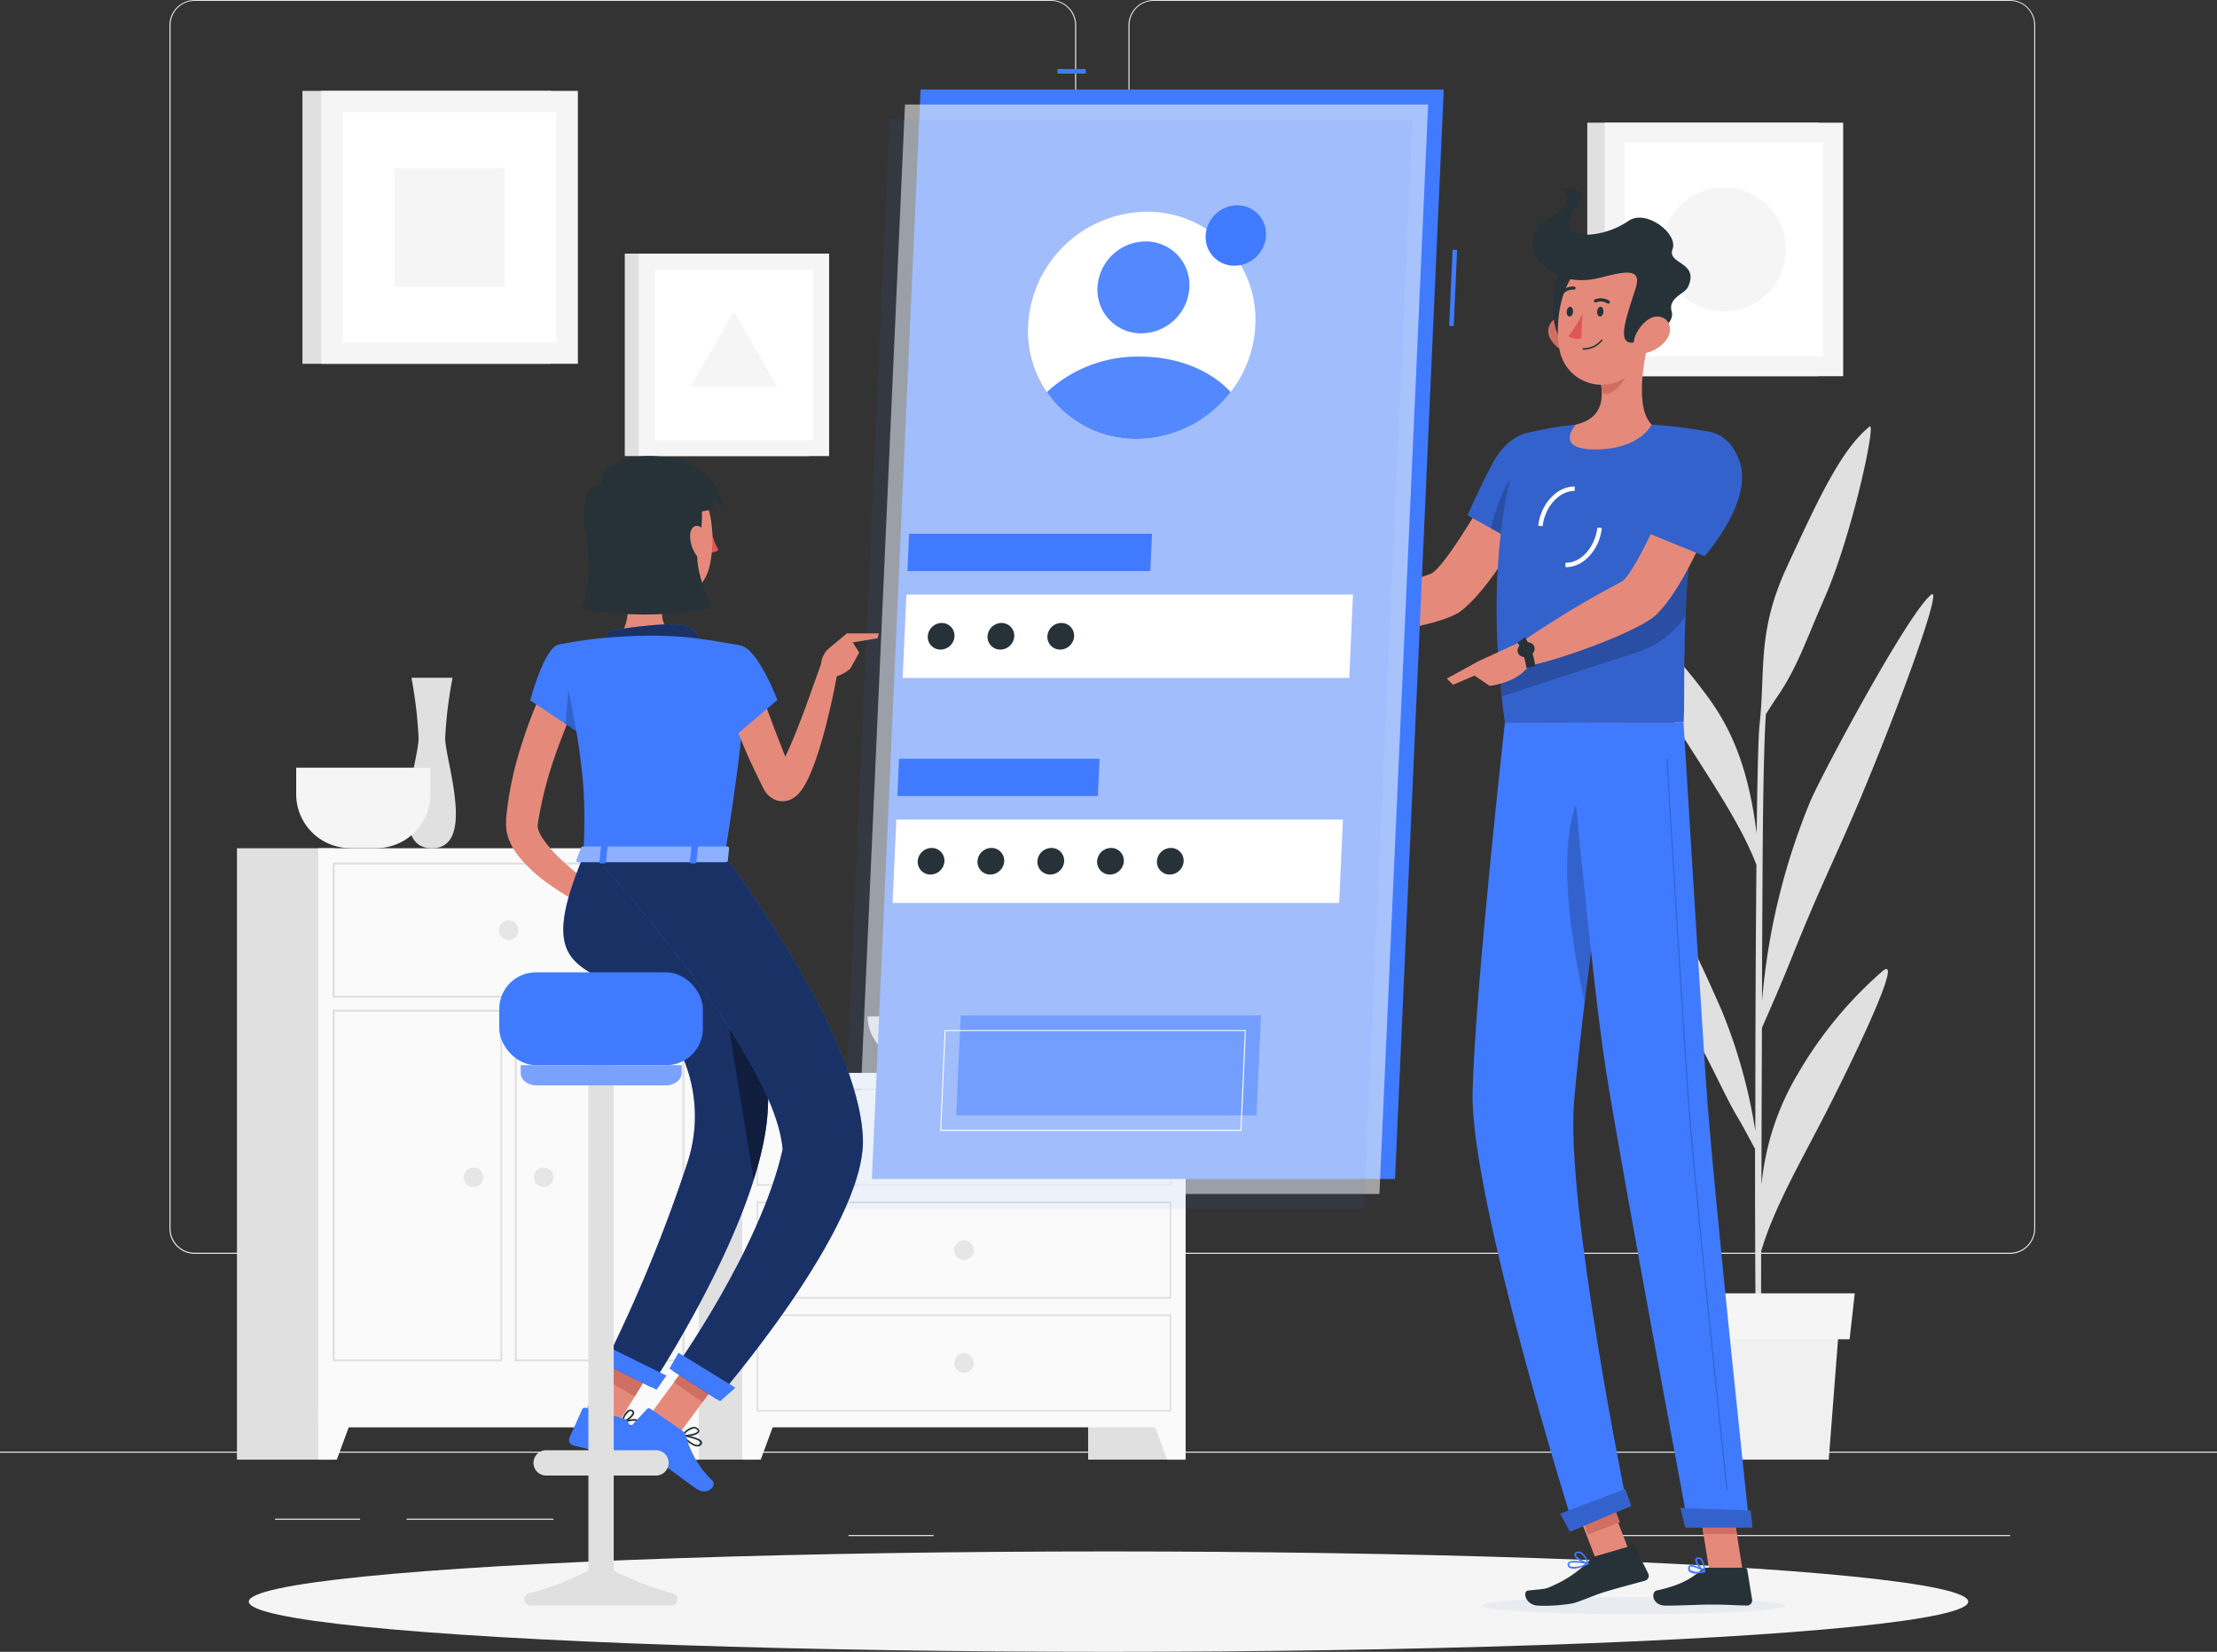 <svg xmlns="http://www.w3.org/2000/svg" width="314" height="233.968" viewBox="0 0 314 233.968">
  <rect x="0" y="0" width="314" height="233.968" fill="#333333" stroke="none"/>
  <g id="Mobile_login-01" data-name="Mobile login-01" transform="translate(0 -55)">
    <g id="Background_complete" data-name="Background complete" transform="translate(0 55)">
      <rect id="Rectangle_1237" data-name="Rectangle 1237" width="314" height="0.157" transform="translate(0 205.607)" fill="#e6e6e6"/>
      <rect id="Rectangle_1238" data-name="Rectangle 1238" width="20.799" height="0.157" transform="translate(57.588 215.109)" fill="#e6e6e6"/>
      <rect id="Rectangle_1239" data-name="Rectangle 1239" width="12.051" height="0.157" transform="translate(38.955 215.109)" fill="#e6e6e6"/>
      <rect id="Rectangle_1240" data-name="Rectangle 1240" width="12.051" height="0.157" transform="translate(120.174 217.42)" fill="#e6e6e6"/>
      <rect id="Rectangle_1241" data-name="Rectangle 1241" width="27.123" height="0.157" transform="translate(167.94 220.924)" fill="#e6e6e6"/>
      <rect id="Rectangle_1242" data-name="Rectangle 1242" width="3.975" height="0.157" transform="translate(158.375 220.924)" fill="#e6e6e6"/>
      <rect id="Rectangle_1243" data-name="Rectangle 1243" width="58.831" height="0.157" transform="translate(225.873 217.42)" fill="#e6e6e6"/>
      <path id="Path_3314" data-name="Path 3314" d="M163.05,232.6H41.8a3.586,3.586,0,0,1-3.586-3.586V58.554A3.586,3.586,0,0,1,41.8,55H163.05a3.586,3.586,0,0,1,3.586,3.586V229.013A3.586,3.586,0,0,1,163.05,232.6ZM41.8,55.126a3.429,3.429,0,0,0-3.429,3.429V229.013a3.429,3.429,0,0,0,3.429,3.429H163.05a3.429,3.429,0,0,0,3.429-3.429V58.554a3.429,3.429,0,0,0-3.429-3.429Z" transform="translate(-14.214 -55)" fill="#e6e6e6"/>
      <path id="Path_3315" data-name="Path 3315" d="M379.353,232.6H258.086a3.586,3.586,0,0,1-3.586-3.586V58.554A3.586,3.586,0,0,1,258.086,55H379.353a3.586,3.586,0,0,1,3.573,3.554V229.013A3.586,3.586,0,0,1,379.353,232.6ZM258.086,55.126a3.429,3.429,0,0,0-3.429,3.429V229.013a3.429,3.429,0,0,0,3.429,3.429H379.353a3.429,3.429,0,0,0,3.429-3.429V58.554a3.429,3.429,0,0,0-3.429-3.429Z" transform="translate(-94.674 -55)" fill="#e6e6e6"/>
      <rect id="Rectangle_1244" data-name="Rectangle 1244" width="13.81" height="54.78" transform="translate(154.117 151.963)" fill="#e0e0e0"/>
      <path id="Path_3316" data-name="Path 3316" d="M261.591,379.791h2.625V372.33H258.84Z" transform="translate(-96.288 -173.047)" fill="#fafafa"/>
      <rect id="Rectangle_1245" data-name="Rectangle 1245" width="13.81" height="54.78" transform="translate(93.603 151.963)" fill="#e0e0e0"/>
      <rect id="Rectangle_1246" data-name="Rectangle 1246" width="62.8" height="50.202" transform="translate(105.127 151.963)" fill="#fafafa"/>
      <path id="Path_3317" data-name="Path 3317" d="M229.126,300.765v13.282h-58.26V300.765h58.247m.245-.245H170.64v13.766h58.731V300.52Z" transform="translate(-63.478 -146.333)" fill="#e0e0e0"/>
      <path id="Path_3318" data-name="Path 3318" d="M170.019,379.791H167.4V372.33h5.369Z" transform="translate(-62.273 -173.047)" fill="#fafafa"/>
      <circle id="Ellipse_267" data-name="Ellipse 267" cx="1.388" cy="1.388" r="1.388" transform="translate(135.139 159.682)" fill="#e6e6e6"/>
      <path id="Path_3319" data-name="Path 3319" d="M229.126,326.225v13.282h-58.26V326.225h58.247m.245-.245H170.64v13.766h58.731V325.993Z" transform="translate(-63.478 -155.805)" fill="#e0e0e0"/>
      <circle id="Ellipse_268" data-name="Ellipse 268" cx="1.388" cy="1.388" r="1.388" transform="translate(135.139 175.677)" fill="#e6e6e6"/>
      <path id="Path_3320" data-name="Path 3320" d="M229.126,351.695v13.288h-58.26V351.695h58.247m.245-.245H170.64v13.766h58.731V351.45Z" transform="translate(-63.478 -165.279)" fill="#e0e0e0"/>
      <circle id="Ellipse_269" data-name="Ellipse 269" cx="1.388" cy="1.388" r="1.388" transform="translate(135.139 191.672)" fill="#e6e6e6"/>
      <rect id="Rectangle_1247" data-name="Rectangle 1247" width="13.81" height="86.601" transform="translate(85.169 120.149)" fill="#e0e0e0"/>
      <path id="Path_3321" data-name="Path 3321" d="M151.8,379.791h2.625V372.33H149.06Z" transform="translate(-55.45 -173.047)" fill="#fafafa"/>
      <rect id="Rectangle_1248" data-name="Rectangle 1248" width="13.81" height="86.601" transform="translate(33.56 120.149)" fill="#e0e0e0"/>
      <rect id="Rectangle_1249" data-name="Rectangle 1249" width="53.901" height="82.023" transform="translate(45.078 120.149)" fill="#fafafa"/>
      <path id="Path_3322" data-name="Path 3322" d="M124.555,249.829V268.4H75.3v-18.57h49.26m.289-.289H75v19.129h49.832V249.553Z" transform="translate(-27.9 -127.369)" fill="#e0e0e0"/>
      <path id="Path_3323" data-name="Path 3323" d="M139.845,283.009v49.26H116.383v-49.26h23.462m.289-.289H116.1v49.832h24.034V282.72Z" transform="translate(-43.189 -139.712)" fill="#e0e0e0"/>
      <path id="Path_3324" data-name="Path 3324" d="M98.764,283.009v49.26H75.3v-49.26H98.764m.289-.289H75v49.832H99.034V282.72Z" transform="translate(-27.9 -139.712)" fill="#e0e0e0"/>
      <path id="Path_3325" data-name="Path 3325" d="M74.405,379.791H71.78V372.33h5.376Z" transform="translate(-26.702 -173.047)" fill="#fafafa"/>
      <circle id="Ellipse_270" data-name="Ellipse 270" cx="1.388" cy="1.388" r="1.388" transform="translate(70.644 130.367)" fill="#e6e6e6"/>
      <circle id="Ellipse_271" data-name="Ellipse 271" cx="1.388" cy="1.388" r="1.388" transform="translate(75.611 165.365)" fill="#e6e6e6"/>
      <circle id="Ellipse_272" data-name="Ellipse 272" cx="1.388" cy="1.388" r="1.388" transform="translate(65.67 165.365)" fill="#e6e6e6"/>
      <path id="Path_3326" data-name="Path 3326" d="M98.325,207.87H92.5a61.505,61.505,0,0,1,1.011,8.553c0,3.171-4.434,15.593,1.884,15.593s1.884-12.422,1.884-15.593A59.743,59.743,0,0,1,98.325,207.87Z" transform="translate(-34.225 -111.868)" fill="#e0e0e0"/>
      <path id="Path_3327" data-name="Path 3327" d="M66.8,228.15v3.768a7.649,7.649,0,0,0,7.624,7.624h3.768a7.649,7.649,0,0,0,7.624-7.624V228.15Z" transform="translate(-24.85 -119.412)" fill="#f5f5f5"/>
      <path id="Path_3328" data-name="Path 3328" d="M195.67,284.26c0,4.4,4.917,7.982,10.927,7.982h5.426c6.01,0,10.927-3.592,10.927-7.982Z" transform="translate(-72.789 -140.285)" fill="#e0e0e0"/>
      <path id="Path_3329" data-name="Path 3329" d="M402.06,228.3a57.545,57.545,0,0,0-11.995,14.526,37.465,37.465,0,0,0-5.175,15.819c0-7.222.038-14.978.063-22.3.835-1.884,2.744-6.23,4.113-9.659,4.572-11.448,6.28-14.262,10.381-24.14,5.482-13.188,11.1-28.8,9.489-27.55-3.278,2.543-15.838,26.062-17.195,29.428a94.239,94.239,0,0,0-6.776,28.166c0-6.908.05-13.188.075-18.068.082-15.895.352-21.025.484-22.608.509-.8,1.105-1.74,1.457-2.248,2.952-4.264,4.088-7.9,6.87-14.262,3.938-9.018,7.335-25.026,6.343-24.216-4.132,3.36-7.385,10.588-11.668,19.8s-3.058,14.507-3.906,22.369c-.176,1.545-.314,7.366-.414,15.443-1.112-8.6-3.19-14.268-6.99-19.418-4.672-6.337-9.194-10.613-12.51-12.849s5.727,13.326,10.048,20.1c3.85,6.048,7.4,11.386,9.42,16.642-.107,10.94-.157,24.793-.157,37.68a75.713,75.713,0,0,0-4.773-17.082c-2.6-5.878-6.594-14.9-9.772-17.961-.766-.735,3.328,16.805,5.953,21.471s4.534,9.131,6.155,11.756c.383.628,1.664,3,2.393,4.365,0,15.744.088,29.635.226,34.364h.678c-.044-1.218-.057-9.232-.038-19.832,1.639-5.752,5.382-12.321,8.478-18.312C396.722,243.188,405.35,225.636,402.06,228.3Z" transform="translate(-135.404 -90.773)" fill="#e0e0e0"/>
      <path id="Path_3330" data-name="Path 3330" d="M399.9,372.782H380.218L378.73,353.49h22.658Z" transform="translate(-140.888 -166.038)" fill="#f0f0f0"/>
      <path id="Path_3331" data-name="Path 3331" d="M401.549,353.212H375.958l-.728-6.512h27.054Z" transform="translate(-139.586 -163.512)" fill="#f5f5f5"/>
      <rect id="Rectangle_1250" data-name="Rectangle 1250" width="35.199" height="38.653" transform="translate(42.836 12.874)" fill="#e0e0e0"/>
      <rect id="Rectangle_1251" data-name="Rectangle 1251" width="36.361" height="38.653" transform="translate(45.486 12.874)" fill="#f5f5f5"/>
      <rect id="Rectangle_1252" data-name="Rectangle 1252" width="32.562" height="30.27" transform="translate(78.801 15.92) rotate(90)" fill="#fff"/>
      <rect id="Rectangle_1253" data-name="Rectangle 1253" width="16.774" height="15.593" transform="translate(71.46 23.807) rotate(90)" fill="#f5f5f5"/>
      <rect id="Rectangle_1254" data-name="Rectangle 1254" width="32.7" height="35.909" transform="translate(224.811 17.377)" fill="#e0e0e0"/>
      <rect id="Rectangle_1255" data-name="Rectangle 1255" width="33.774" height="35.909" transform="translate(227.279 17.377)" fill="#f5f5f5"/>
      <rect id="Rectangle_1256" data-name="Rectangle 1256" width="30.244" height="28.116" transform="translate(258.227 20.209) rotate(90)" fill="#fff"/>
      <circle id="Ellipse_273" data-name="Ellipse 273" cx="8.773" cy="8.773" r="8.773" transform="translate(235.393 26.558)" fill="#f5f5f5"/>
      <rect id="Rectangle_1257" data-name="Rectangle 1257" width="26.112" height="28.674" transform="translate(88.491 35.922)" fill="#e0e0e0"/>
      <rect id="Rectangle_1258" data-name="Rectangle 1258" width="26.973" height="28.674" transform="translate(90.457 35.922)" fill="#f5f5f5"/>
      <rect id="Rectangle_1259" data-name="Rectangle 1259" width="24.153" height="22.451" transform="translate(115.169 38.182) rotate(90)" fill="#fff"/>
      <path id="Path_3332" data-name="Path 3332" d="M161.882,125.3l-6.142,10.638h12.284Z" transform="translate(-57.935 -81.152)" fill="#f5f5f5"/>
    </g>
    <g id="Shadow" transform="translate(35.237 274.75)">
      <ellipse id="Ellipse_274" data-name="Ellipse 274" cx="121.763" cy="7.109" rx="121.763" ry="7.109" transform="translate(0 0)" fill="#f5f5f5"/>
    </g>
    <g id="Character_2" data-name="Character 2" transform="translate(180.343 81.708)">
      <path id="Path_3333" data-name="Path 3333" d="M330.353,161.942l-6.23-2.512s-8.221,14.99-10.576,15.75c-3.2,1.03-9.828,3.894-13.766,4.427a7.055,7.055,0,0,0-1.325,3.291c5.282,1.758,16.887-.578,19.374-2.424C323.489,176.254,330.353,161.942,330.353,161.942Z" transform="translate(-291.367 -120.556)" fill="#e58a7b"/>
      <path id="Path_3334" data-name="Path 3334" d="M344.376,155.945c1.162,4.3-5.131,12.924-5.131,12.924L331,164.241s1.539-3.548,3.429-7.159C337.45,151.247,343.051,151.053,344.376,155.945Z" transform="translate(-303.475 -117.969)" fill="#407bff"/>
      <path id="Path_3335" data-name="Path 3335" d="M344.376,155.945c1.162,4.3-5.131,12.924-5.131,12.924L331,164.241s1.539-3.548,3.429-7.159C337.45,151.247,343.051,151.053,344.376,155.945Z" transform="translate(-303.475 -117.969)" opacity="0.2"/>
      <path id="Path_3336" data-name="Path 3336" d="M336.21,169.325l3.247,1.821.565-9.966C338.138,162.631,336.807,167,336.21,169.325Z" transform="translate(-305.413 -121.207)" opacity="0.2"/>
      <path id="Path_3337" data-name="Path 3337" d="M341.381,151.994s-6.418,14.281-2.675,40.87H364c.4-3.881-.929-22.822,3.887-41.109a64.45,64.45,0,0,0-8.4-1.068,92.844,92.844,0,0,0-10.751,0,48.986,48.986,0,0,0-7.348,1.306Z" transform="translate(-305.905 -117.246)" fill="#407bff"/>
      <path id="Path_3338" data-name="Path 3338" d="M341.381,151.994s-6.418,14.281-2.675,40.87H364c.4-3.881-.929-22.822,3.887-41.109a64.45,64.45,0,0,0-8.4-1.068,92.844,92.844,0,0,0-10.751,0,48.986,48.986,0,0,0-7.348,1.306Z" transform="translate(-305.905 -117.246)" opacity="0.2"/>
      <path id="Path_3339" data-name="Path 3339" d="M334.32,416.418c-.038.672,9.552,1.218,21.415,1.218s21.522-.546,21.559-1.218-9.546-1.218-21.415-1.218S334.364,415.746,334.32,416.418Z" transform="translate(-304.71 -215.702)" fill="#e8ecf1"/>
      <rect id="Rectangle_1260" data-name="Rectangle 1260" width="4.81" height="10.703" transform="translate(42.006 184.632) rotate(-21.161)" fill="#e58a7b"/>
      <path id="Path_3340" data-name="Path 3340" d="M389.222,402.966h-4.729L382.76,392.02h4.729Z" transform="translate(-322.729 -207.079)" fill="#e58a7b"/>
      <path id="Path_3341" data-name="Path 3341" d="M380.489,408.58H385.8a.383.383,0,0,1,.383.32l.685,4.2a.741.741,0,0,1-.741.842c-1.884-.031-2.744-.138-5.081-.138-1.438,0-4.4.151-6.393.151s-2.129-1.959-1.306-2.142c3.693-.8,5.124-1.884,6.355-2.945A1.211,1.211,0,0,1,380.489,408.58Z" transform="translate(-319.052 -213.239)" fill="#263238"/>
      <path id="Path_3342" data-name="Path 3342" d="M354.045,405.072l5.024-1.463a.389.389,0,0,1,.465.195l1.884,3.768a.722.722,0,0,1-.471,1c-1.821.5-3.052.81-5.338,1.476-1.576.458-3.184,1.206-4.741,1.7a22.587,22.587,0,0,1-4.93.358c-1.941,0-2.374-2.047-1.545-2.142,2.1-.239,2.386-.126,3.548-.71a16.24,16.24,0,0,0,5.074-3.5A2.367,2.367,0,0,1,354.045,405.072Z" transform="translate(-308.308 -211.384)" fill="#263238"/>
      <path id="Path_3343" data-name="Path 3343" d="M297.481,190.179l-5.2-2.179-2.142,5.765a21.421,21.421,0,0,0,6.431,0Z" transform="translate(-288.275 -131.184)" fill="#e58a7b"/>
      <path id="Path_3344" data-name="Path 3344" d="M287.308,187.76l-.138,3.831,1.865,2.072,2.142-5.765Z" transform="translate(-287.17 -131.094)" fill="#e58a7b"/>
      <rect id="Rectangle_1261" data-name="Rectangle 1261" width="4.823" height="5.533" transform="translate(42.607 185.48) rotate(-21.11)" fill="#cf6f64"/>
      <path id="Path_3345" data-name="Path 3345" d="M387.489,392.02H382.76l.9,5.646h4.729Z" transform="translate(-322.729 -207.079)" fill="#cf6f64"/>
      <path id="Path_3346" data-name="Path 3346" d="M338.12,195.341c.088,1.137.2,2.3.333,3.492l18.8-6.1A13.477,13.477,0,0,0,364.5,187.5c.069-1.677.17-3.441.308-5.281.063-.9.144-1.815.226-2.744s.195-1.953.308-2.952Z" transform="translate(-306.123 -126.913)" opacity="0.2"/>
      <path id="Path_3347" data-name="Path 3347" d="M347.528,170.356l-.628-.075c.37-3.14,2.713-5.608,5.181-5.552v.628C349.921,165.313,347.861,167.543,347.528,170.356Z" transform="translate(-309.39 -122.527)" fill="#fff"/>
      <path id="Path_3348" data-name="Path 3348" d="M353.167,179.6h-.107v-.628c2.16.082,4.189-2.173,4.522-4.98l.628.075C357.877,177.136,355.61,179.6,353.167,179.6Z" transform="translate(-311.681 -125.972)" fill="#fff"/>
      <path id="Path_3349" data-name="Path 3349" d="M365.265,131.5c-.879,3.46-1.928,9.8.358,12.108,0,0-1.6,3.511-8.026,3.511-5.872,0-2.726-3.511-2.726-3.511,3.912-.923,3.982-3.768,3.467-6.468Z" transform="translate(-312.042 -110.166)" fill="#e58a7b"/>
      <path id="Path_3350" data-name="Path 3350" d="M364.991,135.16l-4.1,3.335a10.794,10.794,0,0,1,.22,1.884c1.2,1.193,3.6-1.827,3.85-3.372a5.163,5.163,0,0,0,.031-1.846Z" transform="translate(-314.594 -111.527)" fill="#cf6f64"/>
      <path id="Path_3351" data-name="Path 3351" d="M349.481,129.554a4.126,4.126,0,0,0,2.663,1.972c1.507.333,2.267-1.049,1.853-2.449-.377-1.256-1.608-2.945-3.14-2.656a2.091,2.091,0,0,0-1.375,3.134Z" transform="translate(-310.237 -108.264)" fill="#cf6f64"/>
      <path id="Path_3352" data-name="Path 3352" d="M352.374,113.688c-2.349,1.074-3.178,10.406-.226,11.788S356.82,111.647,352.374,113.688Z" transform="translate(-310.637 -103.469)" fill="#263238"/>
      <path id="Path_3353" data-name="Path 3353" d="M364.985,119.122c-.565,4.685-.628,7.442-3.14,9.841a6.035,6.035,0,0,1-10.268-3.2c-.76-4.208.289-11.16,4.98-13.025a6.048,6.048,0,0,1,8.428,6.387Z" transform="translate(-311.046 -102.994)" fill="#e58a7b"/>
      <path id="Path_3354" data-name="Path 3354" d="M355.135,110.171c3.473-.892,6.029-1.495,5.118,1.407-1.218,3.862-2.675,7.605-.716,7.781,1.187.107,6.468-2.135,5.8-4.4-.584-1.972,1.884-2.512,2.324-3.511,1.627-3.624-3.027-3.14-2.2-5.344s-3.768-5.74-6.28-3.975c-4.088,2.851-11.1,2.813-7.417-1.884,2.644-3.347-2.072-2.663-2.072-2.663s2.851,1.689-1.947,4.3C342.67,104.682,347.323,112.174,355.135,110.171Z" transform="translate(-308.915 -97.528)" fill="#263238"/>
      <path id="Path_3355" data-name="Path 3355" d="M373.18,129.554a4.823,4.823,0,0,1-2.9,1.972c-1.545.333-2.141-1.049-1.564-2.449.521-1.256,1.953-2.945,3.435-2.656S374.009,128.324,373.18,129.554Z" transform="translate(-317.427 -108.264)" fill="#e58a7b"/>
      <path id="Path_3356" data-name="Path 3356" d="M336.685,217.94s-4.245,37.994-4.578,52.413c-.345,15,14.387,61.789,14.387,61.789L354.03,329s-8.792-42.748-7.536-57.481c1.331-16.058,6.833-53.556,6.833-53.556Z" transform="translate(-303.884 -142.321)" fill="#407bff"/>
      <path id="Path_3357" data-name="Path 3357" d="M355.171,233.641c-3.379,7.021-1.105,20.9.728,29.133.7-5.809,1.526-12.114,2.311-17.948C358.135,235.858,357.438,228.9,355.171,233.641Z" transform="translate(-311.82 -147.592)" opacity="0.2"/>
      <path id="Path_3358" data-name="Path 3358" d="M361.059,390.83c.038,0,.892,2.405.892,2.405l-8.691,3.649-1.369-2.55Z" transform="translate(-311.246 -206.636)" fill="#407bff"/>
      <path id="Path_3359" data-name="Path 3359" d="M353.69,217.94s3.247,36.135,5.4,49.668c2.355,14.827,11.618,64.207,11.618,64.207h8.66s-5.187-48.18-6.167-62.863c-1.061-15.932-3.184-51.012-3.184-51.012Z" transform="translate(-311.915 -142.321)" fill="#407bff"/>
      <path id="Path_3360" data-name="Path 3360" d="M388.91,395.468c.038,0,.289,2.418.289,2.418h-9.521L379,395.11Z" transform="translate(-321.331 -208.229)" fill="#407bff"/>
      <path id="Path_3361" data-name="Path 3361" d="M384.415,329.714a.082.082,0,0,1-.082-.069c-.05-.44-4.729-43.96-5.608-57.148-.955-14.312-2.876-46.039-2.9-46.359a.082.082,0,0,1,.075-.088h0a.082.082,0,0,1,.082.075c0,.32,1.941,32.028,2.9,46.359.879,13.188,5.558,56.683,5.608,57.148a.082.082,0,0,1-.069.088Z" transform="translate(-320.151 -145.338)" opacity="0.2"/>
      <path id="Path_3362" data-name="Path 3362" d="M361.087,124.881c0,.383-.245.691-.49.691s-.433-.308-.408-.691.245-.691.49-.691S361.112,124.5,361.087,124.881Z" transform="translate(-314.332 -107.446)" fill="#263238"/>
      <path id="Path_3363" data-name="Path 3363" d="M354.227,124.881c0,.383-.245.691-.49.691s-.433-.308-.408-.691.245-.691.49-.691S354.252,124.5,354.227,124.881Z" transform="translate(-311.78 -107.446)" fill="#263238"/>
      <path id="Path_3364" data-name="Path 3364" d="M355.726,125.6a14.721,14.721,0,0,1-2.016,3.259,2.148,2.148,0,0,0,1.8.339Z" transform="translate(-311.923 -107.971)" fill="#df5753"/>
      <path id="Path_3365" data-name="Path 3365" d="M357.037,133.017a.107.107,0,0,1-.107-.113.119.119,0,0,1,.119-.113,3.234,3.234,0,0,0,2.512-1.181.113.113,0,0,1,.157-.031.107.107,0,0,1,0,.157,3.422,3.422,0,0,1-2.682,1.281Z" transform="translate(-313.121 -110.188)" fill="#263238"/>
      <path id="Path_3366" data-name="Path 3366" d="M361.591,123.012a.22.22,0,0,1-.195,0,1.771,1.771,0,0,0-1.6-.17.213.213,0,0,1-.3-.107.232.232,0,0,1,.126-.3,2.2,2.2,0,0,1,2.022.188.22.22,0,0,1,.056.308.244.244,0,0,1-.113.082Z" transform="translate(-314.07 -106.733)" fill="#263238"/>
      <path id="Path_3367" data-name="Path 3367" d="M352.019,120.769a.2.2,0,0,1-.088-.05.22.22,0,0,1,0-.314,2.336,2.336,0,0,1,1.934-.779.207.207,0,0,1,.176.257.239.239,0,0,1-.264.188h0a1.884,1.884,0,0,0-1.526.628A.232.232,0,0,1,352.019,120.769Z" transform="translate(-311.237 -105.746)" fill="#263238"/>
      <path id="Path_3368" data-name="Path 3368" d="M372.278,161.29l-6.531-1.74s-6.406,15.769-8.666,16.8a134.737,134.737,0,0,0-14.187,8.585,6.544,6.544,0,0,0,.377,3.429c5.652-1.024,16.472-5.194,18.733-7.31C367.154,176.223,372.278,161.29,372.278,161.29Z" transform="translate(-307.871 -120.6)" fill="#e58a7b"/>
      <path id="Path_3369" data-name="Path 3369" d="M381.815,409.194a1.375,1.375,0,0,1-.9-.239.628.628,0,0,1-.195-.59.383.383,0,0,1,.207-.314c.534-.27,2.01.666,2.173.779a.107.107,0,0,1,.044.113.12.12,0,0,1-.088.088,5.685,5.685,0,0,1-1.243.163Zm-.628-.98a.333.333,0,0,0-.144,0,.145.145,0,0,0-.075.132.434.434,0,0,0,.126.408,2.246,2.246,0,0,0,1.67.088,4.258,4.258,0,0,0-1.6-.628Z" transform="translate(-321.967 -213.025)" fill="#407bff"/>
      <path id="Path_3370" data-name="Path 3370" d="M383.632,408.369h-.05c-.471-.264-1.356-1.3-1.256-1.827a.4.4,0,0,1,.377-.3.584.584,0,0,1,.471.144c.521.446.559,1.815.559,1.884a.119.119,0,0,1-.057.1A.114.114,0,0,1,383.632,408.369Zm-.842-1.915h-.044c-.144,0-.163.088-.17.113-.075.314.477,1.093.942,1.463a2.556,2.556,0,0,0-.471-1.482.377.377,0,0,0-.258-.094Z" transform="translate(-322.565 -212.369)" fill="#407bff"/>
      <path id="Path_3371" data-name="Path 3371" d="M355.033,408.057a1.784,1.784,0,0,1-1.187,0,.584.584,0,0,1-.308-.477.37.37,0,0,1,.126-.333c.509-.452,2.556.031,2.788.088a.107.107,0,0,1,.082.1.119.119,0,0,1-.069.113A8.522,8.522,0,0,1,355.033,408.057Zm-1.024-.747a.471.471,0,0,0-.2.088.138.138,0,0,0-.05.132.383.383,0,0,0,.2.32,3.111,3.111,0,0,0,2.1-.377A6.1,6.1,0,0,0,354.009,407.309Z" transform="translate(-311.858 -212.672)" fill="#407bff"/>
      <path id="Path_3372" data-name="Path 3372" d="M357.006,406.759h-.044c-.628-.113-1.884-.835-1.922-1.375,0-.126.057-.3.352-.4a.8.8,0,0,1,.628.038c.685.339,1.036,1.545,1.055,1.6a.091.091,0,0,1-.069.145Zm-1.482-1.589h-.063c-.195.069-.195.151-.195.176,0,.327.911.923,1.545,1.124a2.424,2.424,0,0,0-.879-1.256.584.584,0,0,0-.414-.044Z" transform="translate(-312.418 -211.883)" fill="#407bff"/>
      <path id="Path_3373" data-name="Path 3373" d="M339.45,199.37l-6.55,3.014-.76,1.846,2.418,1.626s4.515-.49,5.8-3.391Z" transform="translate(-303.899 -135.413)" fill="#e58a7b"/>
      <path id="Path_3374" data-name="Path 3374" d="M343.5,203.037a9.037,9.037,0,0,0-1.218-3.554l1.03-.772a9.948,9.948,0,0,1,1.457,4.113Z" transform="translate(-307.671 -135.168)" fill="#263238"/>
      <ellipse id="Ellipse_275" data-name="Ellipse 275" cx="1.237" cy="1.024" rx="1.237" ry="1.024" transform="matrix(0.927, -0.375, 0.375, 0.927, 34.268, 64.82)" fill="#263238"/>
      <path id="Path_3375" data-name="Path 3375" d="M326.3,206.607l.873.879,5.878-2.512-2.324-.8Z" transform="translate(-301.726 -137.199)" fill="#e58a7b"/>
      <path id="Path_3376" data-name="Path 3376" d="M361.059,390.83c.038,0,.892,2.405.892,2.405l-8.691,3.649-1.369-2.55Z" transform="translate(-311.246 -206.636)" opacity="0.2"/>
      <path id="Path_3377" data-name="Path 3377" d="M388.91,395.468c.038,0,.289,2.418.289,2.418h-9.521L379,395.11Z" transform="translate(-321.331 -208.229)" opacity="0.2"/>
      <path id="Path_3378" data-name="Path 3378" d="M383.94,156.794c1.727,5.57-5.024,13.188-5.024,13.188l-9.326-3.806a95.724,95.724,0,0,1,3.812-9.464C376.272,150.539,382.194,151.173,383.94,156.794Z" transform="translate(-317.83 -117.913)" fill="#407bff"/>
      <path id="Path_3379" data-name="Path 3379" d="M383.94,156.794c1.727,5.57-5.024,13.188-5.024,13.188l-9.326-3.806a95.724,95.724,0,0,1,3.812-9.464C376.272,150.539,382.194,151.173,383.94,156.794Z" transform="translate(-317.83 -117.913)" opacity="0.2"/>
    </g>
    <g id="Screen" transform="translate(119.056 64.778)">
      <rect id="Rectangle_1262" data-name="Rectangle 1262" width="4.013" height="0.647" transform="translate(30.715 0)" fill="#407bff"/>
      <rect id="Rectangle_1263" data-name="Rectangle 1263" width="10.789" height="0.647" transform="translate(86.189 36.378) rotate(-87.42)" fill="#407bff"/>
      <path id="Path_3380" data-name="Path 3380" d="M277.629,75.19h-74.1L196.63,229.5h74.1Z" transform="translate(-192.203 -72.289)" fill="#407bff"/>
      <path id="Path_3381" data-name="Path 3381" d="M274.109,78.57h-74.1l-6.9,154.312h74.1Z" transform="translate(-190.893 -73.546)" fill="#fafafa" opacity="0.56"/>
      <path id="Path_3382" data-name="Path 3382" d="M270.586,81.94h-74.1l-6.9,154.312h74.1Z" transform="translate(-189.58 -74.8)" fill="#407bff" opacity="0.07"/>
      <path id="Path_3383" data-name="Path 3383" d="M267.36,189.11H204.108l-.528,11.806h63.252Z" transform="translate(-194.788 -114.667)" fill="#fff"/>
      <path id="Path_3384" data-name="Path 3384" d="M239.294,175.39h-34.4l-.232,5.281h34.4Z" transform="translate(-195.19 -109.563)" fill="#407bff"/>
      <path id="Path_3385" data-name="Path 3385" d="M265.09,239.85H201.838l-.528,11.806h63.252Z" transform="translate(-193.944 -133.542)" fill="#fff"/>
      <path id="Path_3386" data-name="Path 3386" d="M258.829,284.04H216.294l-.634,14.149h42.534Z" transform="translate(-199.282 -149.981)" fill="#407bff" opacity="0.47"/>
      <path id="Path_3387" data-name="Path 3387" d="M254.638,301.607H212.1a.04.04,0,1,1-.057-.057l.628-14.155a.075.075,0,0,1,.075-.069h42.534a.04.04,0,1,1,.057.056l-.622,14.18A.075.075,0,0,1,254.638,301.607Zm-42.453-.151h42.384l.628-14h-42.39Z" transform="translate(-197.936 -151.201)" fill="#fff"/>
      <path id="Path_3388" data-name="Path 3388" d="M231.021,226.13h-28.4l-.232,5.288h28.392Z" transform="translate(-194.345 -128.438)" fill="#407bff"/>
      <path id="Path_3389" data-name="Path 3389" d="M264.039,118.849a16.629,16.629,0,0,1-3.492,9.451,16.893,16.893,0,0,1-13.32,6.638,15.26,15.26,0,0,1-15.361-16.089,16.956,16.956,0,0,1,16.8-16.089,15.248,15.248,0,0,1,15.373,16.089Z" transform="translate(-205.302 -82.544)" fill="#fff"/>
      <path id="Path_3390" data-name="Path 3390" d="M280.454,105.587a4.4,4.4,0,0,1-.929,2.512,4.49,4.49,0,0,1-3.536,1.765,4.057,4.057,0,0,1-4.082-4.277,4.515,4.515,0,0,1,4.465-4.277,4.051,4.051,0,0,1,4.082,4.277Z" transform="translate(-220.203 -82.005)" fill="#407bff"/>
      <path id="Path_3391" data-name="Path 3391" d="M213.026,197.394a2,2,0,0,1-1.978,1.884,1.8,1.8,0,0,1-1.809-1.884,2,2,0,0,1,1.978-1.884,1.8,1.8,0,0,1,1.809,1.884Z" transform="translate(-196.892 -117.048)" fill="#263238"/>
      <path id="Path_3392" data-name="Path 3392" d="M226.506,197.394a2,2,0,0,1-1.978,1.884,1.8,1.8,0,0,1-1.809-1.884,2,2,0,0,1,1.978-1.884,1.8,1.8,0,0,1,1.809,1.884Z" transform="translate(-201.907 -117.048)" fill="#263238"/>
      <path id="Path_3393" data-name="Path 3393" d="M240,197.394a2,2,0,0,1-1.978,1.884,1.8,1.8,0,0,1-1.809-1.884,2,2,0,0,1,1.978-1.884A1.8,1.8,0,0,1,240,197.394Z" transform="translate(-206.925 -117.048)" fill="#263238"/>
      <path id="Path_3394" data-name="Path 3394" d="M210.756,248.134a2,2,0,0,1-1.978,1.884,1.8,1.8,0,0,1-1.809-1.884,2,2,0,0,1,1.978-1.884,1.8,1.8,0,0,1,1.809,1.884Z" transform="translate(-196.048 -135.923)" fill="#263238"/>
      <path id="Path_3395" data-name="Path 3395" d="M224.236,248.134a2,2,0,0,1-1.978,1.884,1.8,1.8,0,0,1-1.809-1.884,2,2,0,0,1,1.978-1.884,1.8,1.8,0,0,1,1.809,1.884Z" transform="translate(-201.062 -135.923)" fill="#263238"/>
      <path id="Path_3396" data-name="Path 3396" d="M237.756,248.134a2,2,0,0,1-1.978,1.884,1.8,1.8,0,0,1-1.809-1.884,2,2,0,0,1,1.978-1.884,1.8,1.8,0,0,1,1.809,1.884Z" transform="translate(-206.092 -135.923)" fill="#263238"/>
      <path id="Path_3397" data-name="Path 3397" d="M251.216,248.134a2,2,0,0,1-1.978,1.884,1.8,1.8,0,0,1-1.809-1.884,2,2,0,0,1,1.978-1.884,1.8,1.8,0,0,1,1.809,1.884Z" transform="translate(-211.099 -135.923)" fill="#263238"/>
      <path id="Path_3398" data-name="Path 3398" d="M264.706,248.134a2,2,0,0,1-1.978,1.884,1.8,1.8,0,0,1-1.809-1.884,2,2,0,0,1,1.978-1.884,1.8,1.8,0,0,1,1.809,1.884Z" transform="translate(-216.117 -135.923)" fill="#263238"/>
      <path id="Path_3399" data-name="Path 3399" d="M260.527,115.966a6.87,6.87,0,0,1-6.795,6.506,6.167,6.167,0,0,1-6.217-6.506,6.87,6.87,0,0,1,6.795-6.506,6.167,6.167,0,0,1,6.217,6.506Z" transform="translate(-211.128 -85.037)" fill="#407bff"/>
      <path id="Path_3400" data-name="Path 3400" d="M262.124,140.458a16.893,16.893,0,0,1-13.314,6.638,15.26,15.26,0,0,1-12.711-6.632,18.888,18.888,0,0,1,13.232-5.024C254.683,135.44,259.342,137.418,262.124,140.458Z" transform="translate(-206.885 -94.702)" fill="#407bff"/>
      <path id="Path_3401" data-name="Path 3401" d="M260.527,115.966a6.87,6.87,0,0,1-6.795,6.506,6.167,6.167,0,0,1-6.217-6.506,6.87,6.87,0,0,1,6.795-6.506,6.167,6.167,0,0,1,6.217,6.506Z" transform="translate(-211.128 -85.037)" fill="#fff" opacity="0.1"/>
      <path id="Path_3402" data-name="Path 3402" d="M262.124,140.458a16.893,16.893,0,0,1-13.314,6.638,15.26,15.26,0,0,1-12.711-6.632,18.888,18.888,0,0,1,13.232-5.024C254.683,135.44,259.342,137.418,262.124,140.458Z" transform="translate(-206.885 -94.702)" fill="#fff" opacity="0.1"/>
    </g>
    <g id="Character_1" data-name="Character 1" transform="translate(68.301 119.585)">
      <path id="Path_3403" data-name="Path 3403" d="M124.354,211.119c-.6,1.306-1.218,2.738-1.771,4.139s-1.105,2.826-1.589,4.264a53.885,53.885,0,0,0-2.242,8.666l-.144.923a1.419,1.419,0,0,0,.044.471,4.81,4.81,0,0,0,.691,1.457,18.281,18.281,0,0,0,2.788,3.14,42.573,42.573,0,0,0,3.467,2.9c1.206.929,2.474,1.834,3.718,2.682l-1.168,2.2a44.534,44.534,0,0,1-8.447-4.842,20.228,20.228,0,0,1-3.768-3.567,8.9,8.9,0,0,1-1.5-2.682,6.01,6.01,0,0,1-.3-1.846v-.791l.063-.628a48.858,48.858,0,0,1,2.054-9.634c.49-1.551,1.011-3.083,1.608-4.591s1.212-2.97,1.972-4.5Z" transform="translate(-110.758 -176.832)" fill="#e58a7b"/>
      <path id="Path_3404" data-name="Path 3404" d="M136.214,256.1l4.44-2.248-1.149,4.88s-3.046.854-4.465-.628Z" transform="translate(-118.536 -193.557)" fill="#e58a7b"/>
      <path id="Path_3405" data-name="Path 3405" d="M147.362,254.648l-1.181,4.032-4.032.044,1.149-4.873Z" transform="translate(-121.181 -193.557)" fill="#e58a7b"/>
      <path id="Path_3406" data-name="Path 3406" d="M160.43,175a12.492,12.492,0,0,0,.992,2.512,1.017,1.017,0,0,1-.992.32Z" transform="translate(-127.981 -164.225)" fill="#df5753"/>
      <ellipse id="Ellipse_276" data-name="Ellipse 276" cx="0.471" cy="0.722" rx="0.471" ry="0.722" transform="translate(31.846 9.369)" fill="#263238"/>
      <path id="Path_3407" data-name="Path 3407" d="M160,172.636l.955-.276S160.49,173.107,160,172.636Z" transform="translate(-127.821 -163.242)" fill="#263238"/>
      <path id="Path_3408" data-name="Path 3408" d="M140.368,182.34c.571,2.926,1.143,8.283-.9,10.23,0,0,.8,2.964,6.23,2.964,5.972,0,2.857-2.964,2.857-2.964-3.259-.779-3.178-3.2-2.606-5.47Z" transform="translate(-120.184 -166.955)" fill="#e58a7b"/>
      <path id="Path_3409" data-name="Path 3409" d="M138.361,167.518c.3,4.88.32,6.952,2.788,9.458,3.705,3.768,9.64,2.33,10.8-2.512,1.049-4.4.383-11.631-4.4-13.571a6.669,6.669,0,0,0-9.194,6.625Z" transform="translate(-119.766 -158.789)" fill="#e58a7b"/>
      <path id="Path_3410" data-name="Path 3410" d="M136.082,162.82c-2.449.892-5.715.226-4.434,7.781,1.356,8-.729,10.632-.729,10.632a49.865,49.865,0,0,0,18.771-.119s-2.9-5.062-2.085-8.754c1.036-4.71.214-6.456.214-6.456S139.524,161.6,136.082,162.82Z" transform="translate(-117.004 -159.612)" fill="#263238"/>
      <path id="Path_3411" data-name="Path 3411" d="M155.64,174.976a4.917,4.917,0,0,0,.766,2.619c.659,1.017,1.444.628,1.645-.452.176-.948.044-2.625-.8-3.278S155.653,173.852,155.64,174.976Z" transform="translate(-126.199 -163.705)" fill="#e58a7b"/>
      <path id="Path_3412" data-name="Path 3412" d="M135.7,161.9c-.7-1.972,2.65-5.024,9.747-3.768s7.4,7.165,7.4,7.165l-1.432-1.708.063,1.8-7.291,1.4Z" transform="translate(-118.746 -157.842)" fill="#263238"/>
      <path id="Path_3413" data-name="Path 3413" d="M136.7,197.915h0a1.105,1.105,0,0,1,.911-1.256c2.211-.364,7.228-1.105,9.759-.754,1.884.257,2.374,1.357,2.455,2.255a1.105,1.105,0,0,1-1.156,1.193l-10.921-.5A1.112,1.112,0,0,1,136.7,197.915Z" transform="translate(-119.15 -171.967)" fill="#407bff"/>
      <path id="Path_3414" data-name="Path 3414" d="M136.7,197.915h0a1.105,1.105,0,0,1,.911-1.256c2.211-.364,7.228-1.105,9.759-.754,1.884.257,2.374,1.357,2.455,2.255a1.105,1.105,0,0,1-1.156,1.193l-10.921-.5A1.112,1.112,0,0,1,136.7,197.915Z" transform="translate(-119.15 -171.967)" opacity="0.6"/>
      <path id="Path_3415" data-name="Path 3415" d="M146.76,368.421l4.051,2.813,6.776-9.188-4.051-2.807Z" transform="translate(-122.896 -232.762)" fill="#e58a7b"/>
      <path id="Path_3416" data-name="Path 3416" d="M131.72,367.815,136,370.252l6-9.715-4.277-2.437Z" transform="translate(-117.301 -232.338)" fill="#e58a7b"/>
      <path id="Path_3417" data-name="Path 3417" d="M159.522,362.047l-3.492,4.735-4.051-2.807,3.492-4.735Z" transform="translate(-124.838 -232.762)" fill="#cf6f64"/>
      <path id="Path_3418" data-name="Path 3418" d="M139.43,358.1l4.283,2.443-3.09,5.005-4.283-2.443Z" transform="translate(-119.02 -232.338)" fill="#cf6f64"/>
      <path id="Path_3419" data-name="Path 3419" d="M142.843,248s15.813,19.933,12.849,38.986c-2.4,15.392-16.272,36.236-16.272,36.236l-6.525-3.24a213.118,213.118,0,0,0,11.744-28.536,21.094,21.094,0,0,0-2.512-18.275c-8.013-11.7-20.843-4.741-12.208-25.17Z" transform="translate(-115.562 -191.381)" fill="#407bff"/>
      <path id="Path_3420" data-name="Path 3420" d="M142.843,248s15.813,19.933,12.849,38.986c-2.4,15.392-16.272,36.236-16.272,36.236l-6.525-3.24a213.118,213.118,0,0,0,11.744-28.536,21.094,21.094,0,0,0-2.512-18.275c-8.013-11.7-20.843-4.741-12.208-25.17Z" transform="translate(-115.562 -191.381)" opacity="0.6"/>
      <path id="Path_3421" data-name="Path 3421" d="M163.188,267.026l-2.3-2.286c0,.182,4.453,27.663,5.7,35.388a47.1,47.1,0,0,0,1.683-6.908C169.751,283.875,166.68,274.323,163.188,267.026Z" transform="translate(-128.152 -197.608)" opacity="0.4"/>
      <path id="Path_3422" data-name="Path 3422" d="M152.47,248s19.041,25.045,19.575,40.066c.446,12.56-20.724,36.895-20.724,36.895l-6.154-3.981s12.39-17.283,15.512-31.4c-1.2-14-26.728-41.58-26.728-41.58Z" transform="translate(-118.131 -191.381)" fill="#407bff"/>
      <path id="Path_3423" data-name="Path 3423" d="M152.47,248s19.041,25.045,19.575,40.066c.446,12.56-20.724,36.895-20.724,36.895l-6.154-3.981s12.39-17.283,15.512-31.4c-1.2-14-26.728-41.58-26.728-41.58Z" transform="translate(-118.131 -191.381)" opacity="0.6"/>
      <path id="Path_3424" data-name="Path 3424" d="M123.568,200.359c-2.041.484-3.988,7.881-3.988,7.881l7.95,5.307s2.65-5.853,1.727-8.415C128.3,202.469,126.124,199.75,123.568,200.359Z" transform="translate(-112.785 -173.626)" fill="#407bff"/>
      <path id="Path_3425" data-name="Path 3425" d="M128.083,208l-.553,6.45,2.958,1.984a26.482,26.482,0,0,0,1.8-5.74Z" transform="translate(-115.742 -176.501)" opacity="0.2"/>
      <path id="Path_3426" data-name="Path 3426" d="M151.841,199.8s2.349.829-2.355,29.736H129.478c.333-8.164.345-13.188-3.548-29.88a59.031,59.031,0,0,1,8.5-1.118,63.66,63.66,0,0,1,9.087,0C147.42,198.892,151.841,199.8,151.841,199.8Z" transform="translate(-115.147 -172.919)" fill="#407bff"/>
      <path id="Path_3427" data-name="Path 3427" d="M167.588,206.745c.452,1.256.936,2.606,1.432,3.912s.98,2.638,1.488,3.95l1.539,3.944.389.986.195.49.1.245v.038a1.382,1.382,0,0,0-.44-.389,1.746,1.746,0,0,0-.823-.239,1.62,1.62,0,0,0-.7.126c-.283.138-.289.195-.283.182a.823.823,0,0,0,.138-.144,8.963,8.963,0,0,0,.9-1.463c.3-.578.578-1.193.86-1.815.553-1.256,1.061-2.556,1.576-3.869s.986-2.644,1.463-3.982l1.432-4.007,2.418.628c-.477,2.864-1.1,5.652-1.834,8.491-.358,1.413-.779,2.813-1.256,4.226-.239.71-.5,1.413-.81,2.135a13.1,13.1,0,0,1-1.193,2.273,5.588,5.588,0,0,1-.546.678,3.5,3.5,0,0,1-1.143.81,2.825,2.825,0,0,1-1.218.226,2.8,2.8,0,0,1-1.325-.4,3.328,3.328,0,0,1-1.143-1.187c-.094-.157-.176-.327-.232-.44l-.119-.245-.239-.49-.477-.973c-.628-1.306-1.256-2.619-1.8-3.95s-1.124-2.669-1.664-4.019-1.024-2.694-1.482-4.151Z" transform="translate(-128.859 -175.277)" fill="#e58a7b"/>
      <path id="Path_3428" data-name="Path 3428" d="M163.719,200.529c2.405.572,5.106,7.68,5.106,7.68l-7.147,6.092s-4.635-7.75-3.693-10.305C158.959,201.326,160.579,199.781,163.719,200.529Z" transform="translate(-127.025 -173.651)" fill="#407bff"/>
      <path id="Path_3429" data-name="Path 3429" d="M186.321,199.948l2.512-2.1,1.746,2.719-1.256,2.273s-2.047,1.884-3.862.923h0a3.259,3.259,0,0,1,.86-3.818Z" transform="translate(-137.186 -172.725)" fill="#e58a7b"/>
      <path id="Path_3430" data-name="Path 3430" d="M195.523,197.856l-.188.685-3.975.666-.389-1.356Z" transform="translate(-139.342 -172.725)" fill="#e58a7b"/>
      <path id="Path_3431" data-name="Path 3431" d="M158.152,366.98l-7.172-4.635,1.287-2.236,8.057,4.955Z" transform="translate(-124.466 -233.085)" fill="#407bff"/>
      <path id="Path_3432" data-name="Path 3432" d="M141.913,376.236a4.3,4.3,0,0,1-1.777-.628.113.113,0,0,1-.057-.113.119.119,0,0,1,.082-.1c.195-.063,1.884-.584,2.374-.176a.4.4,0,0,1,.132.377.659.659,0,0,1-.352.546.9.9,0,0,1-.4.094Zm-1.413-.685c.779.4,1.407.546,1.708.4a.439.439,0,0,0,.226-.364.163.163,0,0,0-.057-.169c-.257-.22-1.2-.057-1.89.132Z" transform="translate(-120.41 -238.648)" fill="#263238"/>
      <path id="Path_3433" data-name="Path 3433" d="M140.181,374.851a.119.119,0,0,1-.113-.151c0-.056.408-1.419,1.055-1.733a.628.628,0,0,1,.515,0,.408.408,0,0,1,.289.421c-.044.565-1.193,1.344-1.721,1.476Zm1.218-1.714a.4.4,0,0,0-.176.044,2.669,2.669,0,0,0-.86,1.369c.553-.232,1.306-.848,1.331-1.193,0-.057,0-.126-.144-.188a.383.383,0,0,0-.151-.05Z" transform="translate(-120.405 -237.848)" fill="#263238"/>
      <path id="Path_3434" data-name="Path 3434" d="M155.934,380.264c-.71,0-1.7-.911-2.236-1.47a.119.119,0,0,1,0-.132.126.126,0,0,1,.119-.063c.251.031,2.43.327,2.744.942a.377.377,0,0,1,0,.371.628.628,0,0,1-.5.345Zm-1.821-1.382c.791.772,1.488,1.2,1.884,1.143a.421.421,0,0,0,.32-.232.144.144,0,0,0,0-.144c-.157-.339-1.319-.628-2.2-.8Z" transform="translate(-125.47 -239.964)" fill="#263238"/>
      <path id="Path_3435" data-name="Path 3435" d="M154.176,378.194a2.361,2.361,0,0,1-.421-.031.119.119,0,0,1-.069-.188c.038-.044.886-1.068,1.689-1.137a.848.848,0,0,1,.628.2c.245.214.232.4.17.521C156,377.987,154.91,378.194,154.176,378.194Zm-.163-.239c.7.038,1.821-.195,1.972-.5,0,0,.05-.1-.113-.245a.628.628,0,0,0-.471-.151,2.7,2.7,0,0,0-1.388.911Z" transform="translate(-125.463 -239.307)" fill="#263238"/>
      <path id="Path_3436" data-name="Path 3436" d="M135.989,374.017l-5.325-1.507a.389.389,0,0,0-.471.22l-1.8,4.044a.791.791,0,0,0,.521,1.055c1.884.5,2.795.628,5.137,1.3,1.438.408,3.5,1.149,5.495,1.714s2.65-1.375,1.884-1.79a9.729,9.729,0,0,1-4.723-4.522A1.256,1.256,0,0,0,135.989,374.017Z" transform="translate(-116.044 -237.692)" fill="#407bff"/>
      <path id="Path_3437" data-name="Path 3437" d="M149.042,375.836,144.5,372.7a.389.389,0,0,0-.515.05l-3.014,3.24a.791.791,0,0,0,.151,1.168c1.6,1.074,2.43,1.513,4.434,2.9,1.256.854,3.686,2.751,5.382,3.925s2.958-.44,2.355-1.08a13.743,13.743,0,0,1-3.768-6.33A1.257,1.257,0,0,0,149.042,375.836Z" transform="translate(-120.669 -237.74)" fill="#407bff"/>
      <path id="Path_3438" data-name="Path 3438" d="M143.215,364.709l-8.2-4.076.848-2.223,8.754,4.3Z" transform="translate(-118.529 -232.453)" fill="#407bff"/>
      <path id="Path_3439" data-name="Path 3439" d="M130.681,246.044l-.691,1.809c-.069.138.094.283.327.283h20.774c.182,0,.333-.088.339-.2l.182-1.79c0-.126-.144-.226-.339-.226H131.008A.364.364,0,0,0,130.681,246.044Z" transform="translate(-116.652 -190.605)" fill="#407bff"/>
      <path id="Path_3440" data-name="Path 3440" d="M130.681,246.044l-.691,1.809c-.069.138.094.283.327.283h20.774c.182,0,.333-.088.339-.2l.182-1.79c0-.126-.144-.226-.339-.226H131.008A.364.364,0,0,0,130.681,246.044Z" transform="translate(-116.652 -190.605)" fill="#fff" opacity="0.4"/>
      <path id="Path_3441" data-name="Path 3441" d="M135.882,248.2h-.54c-.107,0-.188-.057-.182-.126l.257-2.33c0-.069.1-.126.207-.126h.54c.107,0,.188.057.182.126l-.257,2.33C136.083,248.145,135.989,248.2,135.882,248.2Z" transform="translate(-118.581 -190.495)" fill="#407bff"/>
      <path id="Path_3442" data-name="Path 3442" d="M156.282,248.2h-.54c-.107,0-.188-.057-.182-.126l.257-2.33c0-.069.1-.126.207-.126h.54c.107,0,.188.057.182.126l-.257,2.33A.2.2,0,0,1,156.282,248.2Z" transform="translate(-126.169 -190.495)" fill="#407bff"/>
      <path id="Path_3443" data-name="Path 3443" d="M108.76,416.418c0,.672,7.479,1.218,16.768,1.225s16.849-.546,16.881-1.218-7.479-1.218-16.768-1.225S108.785,415.746,108.76,416.418Z" transform="translate(-108.76 -253.579)" fill="#f5f5f5"/>
      <path id="Path_3444" data-name="Path 3444" d="M139.362,365.992a41.817,41.817,0,0,1-8.277-3.14l-.176-.088V349.287h5.985a1.793,1.793,0,1,0,0-3.586h-5.985V284.27h-3.586V345.7h-5.985a1.793,1.793,0,1,0,0,3.586h5.985v13.458l-.176.088a39.578,39.578,0,0,1-8.277,3.14.879.879,0,0,0,.245,1.721h20a.879.879,0,0,0,.245-1.7Z" transform="translate(-112.288 -204.873)" fill="#e0e0e0"/>
      <rect id="Rectangle_1264" data-name="Rectangle 1264" width="28.838" height="13.144" rx="5.18" transform="translate(2.412 73.142)" fill="#407bff"/>
      <path id="Path_3445" data-name="Path 3445" d="M117.45,295.25v1.143c0,.942,1.024,1.714,2.28,1.714h18.212c1.256,0,2.28-.772,2.28-1.714V295.25Z" transform="translate(-111.993 -208.958)" fill="#407bff"/>
      <path id="Path_3446" data-name="Path 3446" d="M117.45,295.25v1.143c0,.942,1.024,1.714,2.28,1.714h18.212c1.256,0,2.28-.772,2.28-1.714V295.25Z" transform="translate(-111.993 -208.958)" fill="#fff" opacity="0.3"/>
    </g>
  </g>
</svg>

